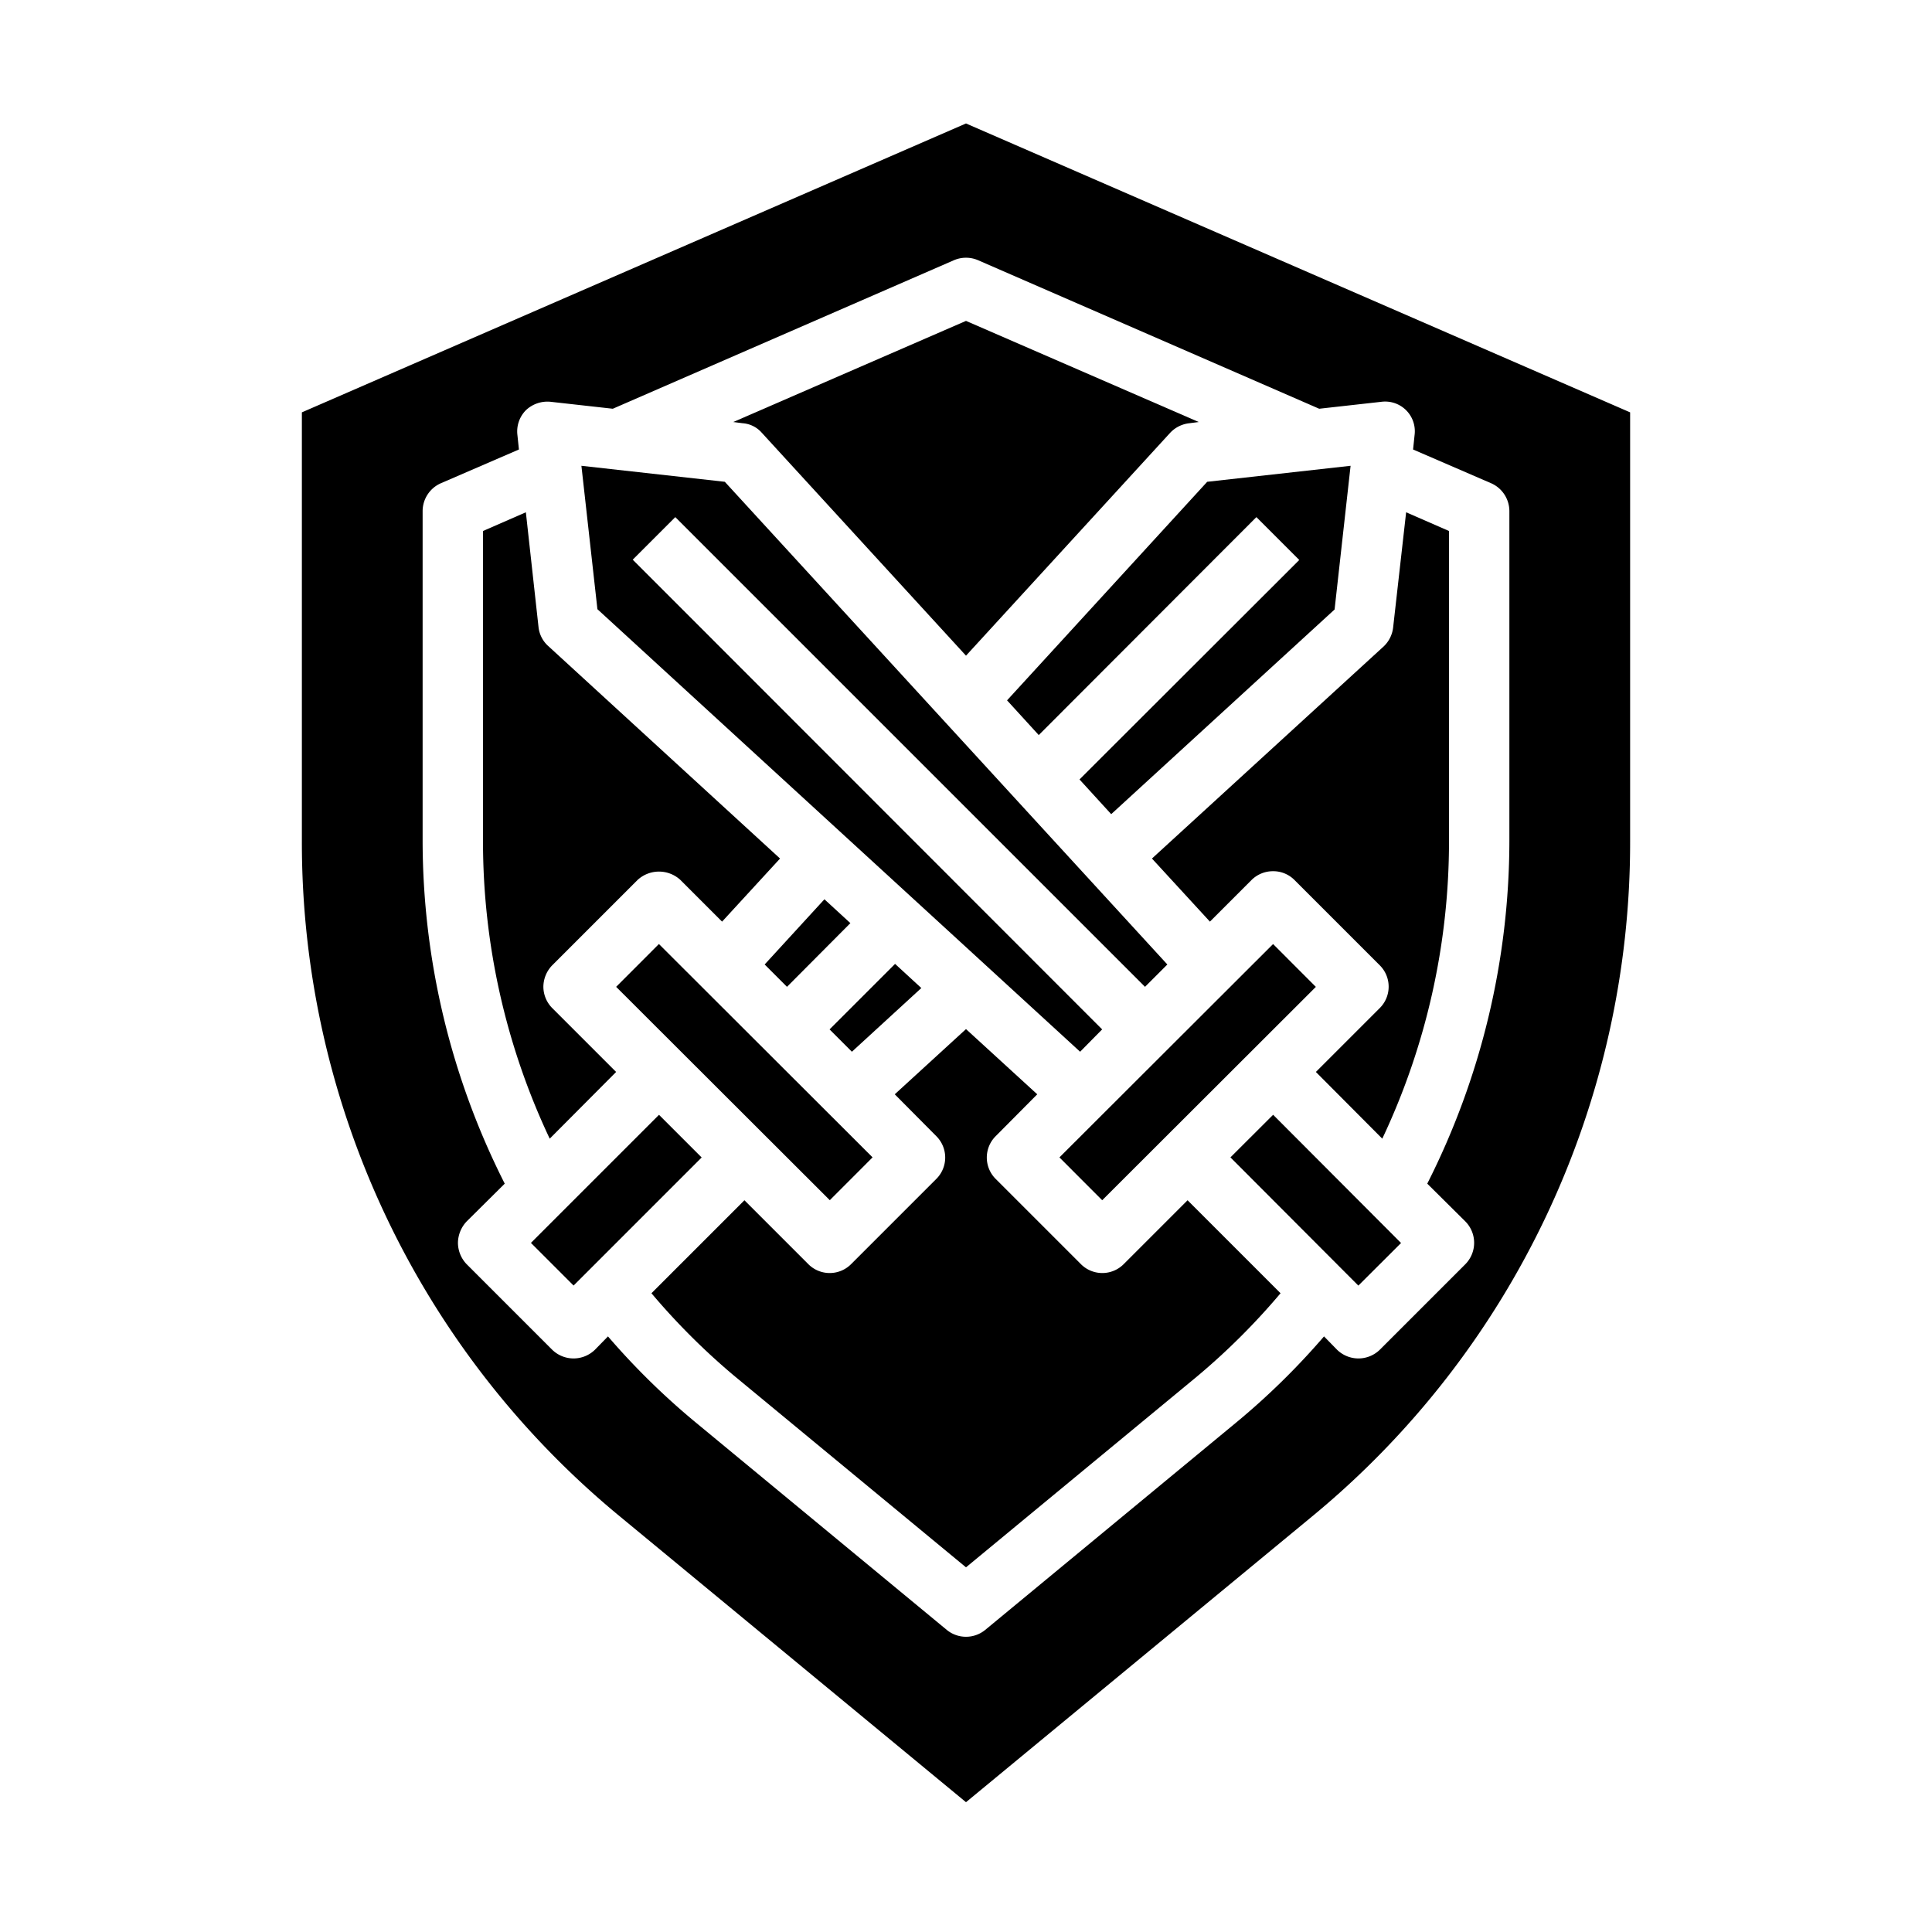 <svg xmlns="http://www.w3.org/2000/svg" viewBox="0 0 64 64" x="0px" y="0px"><g data-name="Fightinng Game-Esport-Gaming-Shield-Online"><polygon points="29.65 31.93 27.48 34.1 28.22 34.84 30.52 32.73 29.65 31.93"></polygon><polygon points="27.31 29.79 25.33 31.95 26.07 32.69 28.17 30.58 27.31 29.79"></polygon><path d="M20.41,35.51l-2.12-2.12a1.009,1.009,0,0,1-.29-.7,1.033,1.033,0,0,1,.29-.71l2.83-2.83a1.047,1.047,0,0,1,1.42,0l1.38,1.38,1.92-2.09L18.16,21.4a.986.986,0,0,1-.32-.62l-.42-3.81L16,17.59V27.87a23.055,23.055,0,0,0,2.21,9.85Z"></path><rect x="17.415" y="38.759" width="6" height="1.998" transform="translate(-22.133 26.08) rotate(-45)"></rect><polygon points="35.78 34.84 36.51 34.1 20.96 18.54 22.37 17.13 37.93 32.69 38.67 31.95 24.01 15.96 19.26 15.43 19.79 20.18 35.78 34.84"></polygon><rect x="34.341" y="34.513" width="10.002" height="2.005" transform="translate(-13.592 38.184) rotate(-44.959)"></rect><rect x="23.655" y="30.514" width="2.005" height="10.002" transform="translate(-17.896 27.868) rotate(-45.041)"></rect><path d="M10,13.66V27.87A28.923,28.923,0,0,0,20.53,50.23L32,59.7l11.47-9.47A28.923,28.923,0,0,0,54,27.87V13.66L32,4.09Zm33.7-.12,2.06-.23a.983.983,0,0,1,1.1,1.1l-.05.48,2.59,1.12a1.011,1.011,0,0,1,.6.92V27.87a25.2,25.2,0,0,1-2.72,11.34l1.26,1.25a1.008,1.008,0,0,1,0,1.42l-2.83,2.83a1.014,1.014,0,0,1-1.42,0l-.43-.44a24.082,24.082,0,0,1-2.93,2.87l-8.29,6.85a1.005,1.005,0,0,1-1.28,0l-8.29-6.85a24.082,24.082,0,0,1-2.93-2.87l-.43.44a1.014,1.014,0,0,1-1.42,0l-2.83-2.83a1.033,1.033,0,0,1-.29-.71,1.052,1.052,0,0,1,.29-.71l1.26-1.25A25.2,25.2,0,0,1,14,27.87V16.93a1.011,1.011,0,0,1,.6-.92l2.59-1.12-.05-.48a1,1,0,0,1,.28-.82,1.037,1.037,0,0,1,.82-.28l2.06.23L31.6,8.62a1.011,1.011,0,0,1,.8,0Z"></path><polygon points="34.41 24.35 41.62 17.13 43.04 18.55 35.76 25.82 36.81 26.97 44.21 20.19 44.74 15.43 39.99 15.96 33.36 23.2 34.41 24.35"></polygon><path d="M37.22,41.88a1,1,0,0,1-1.41,0l-2.83-2.83a1,1,0,0,1,0-1.41l1.38-1.39L32,34.09l-2.36,2.16,1.38,1.39a1,1,0,0,1,0,1.41l-2.83,2.83a1,1,0,0,1-1.41,0l-2.12-2.12-3.08,3.08a22.572,22.572,0,0,0,2.77,2.76L32,51.92l7.65-6.32a22.572,22.572,0,0,0,2.77-2.76l-3.08-3.08Z"></path><path d="M24.29,13.98l.31.04a.931.931,0,0,1,.63.31L32,21.72l6.77-7.39a1.024,1.024,0,0,1,.63-.31l.31-.04L32,10.63Z"></path><rect x="42.586" y="36.758" width="1.998" height="6" transform="translate(-15.35 42.394) rotate(-44.932)"></rect><path d="M40.08,30.53l1.38-1.38a1.007,1.007,0,0,1,.71-.29.99.99,0,0,1,.71.29l2.83,2.83a1,1,0,0,1,0,1.41l-2.12,2.12,2.2,2.21A23.055,23.055,0,0,0,48,27.87V17.59l-1.42-.62-.43,3.81a1.024,1.024,0,0,1-.31.63l-7.68,7.03Z"></path></g></svg>